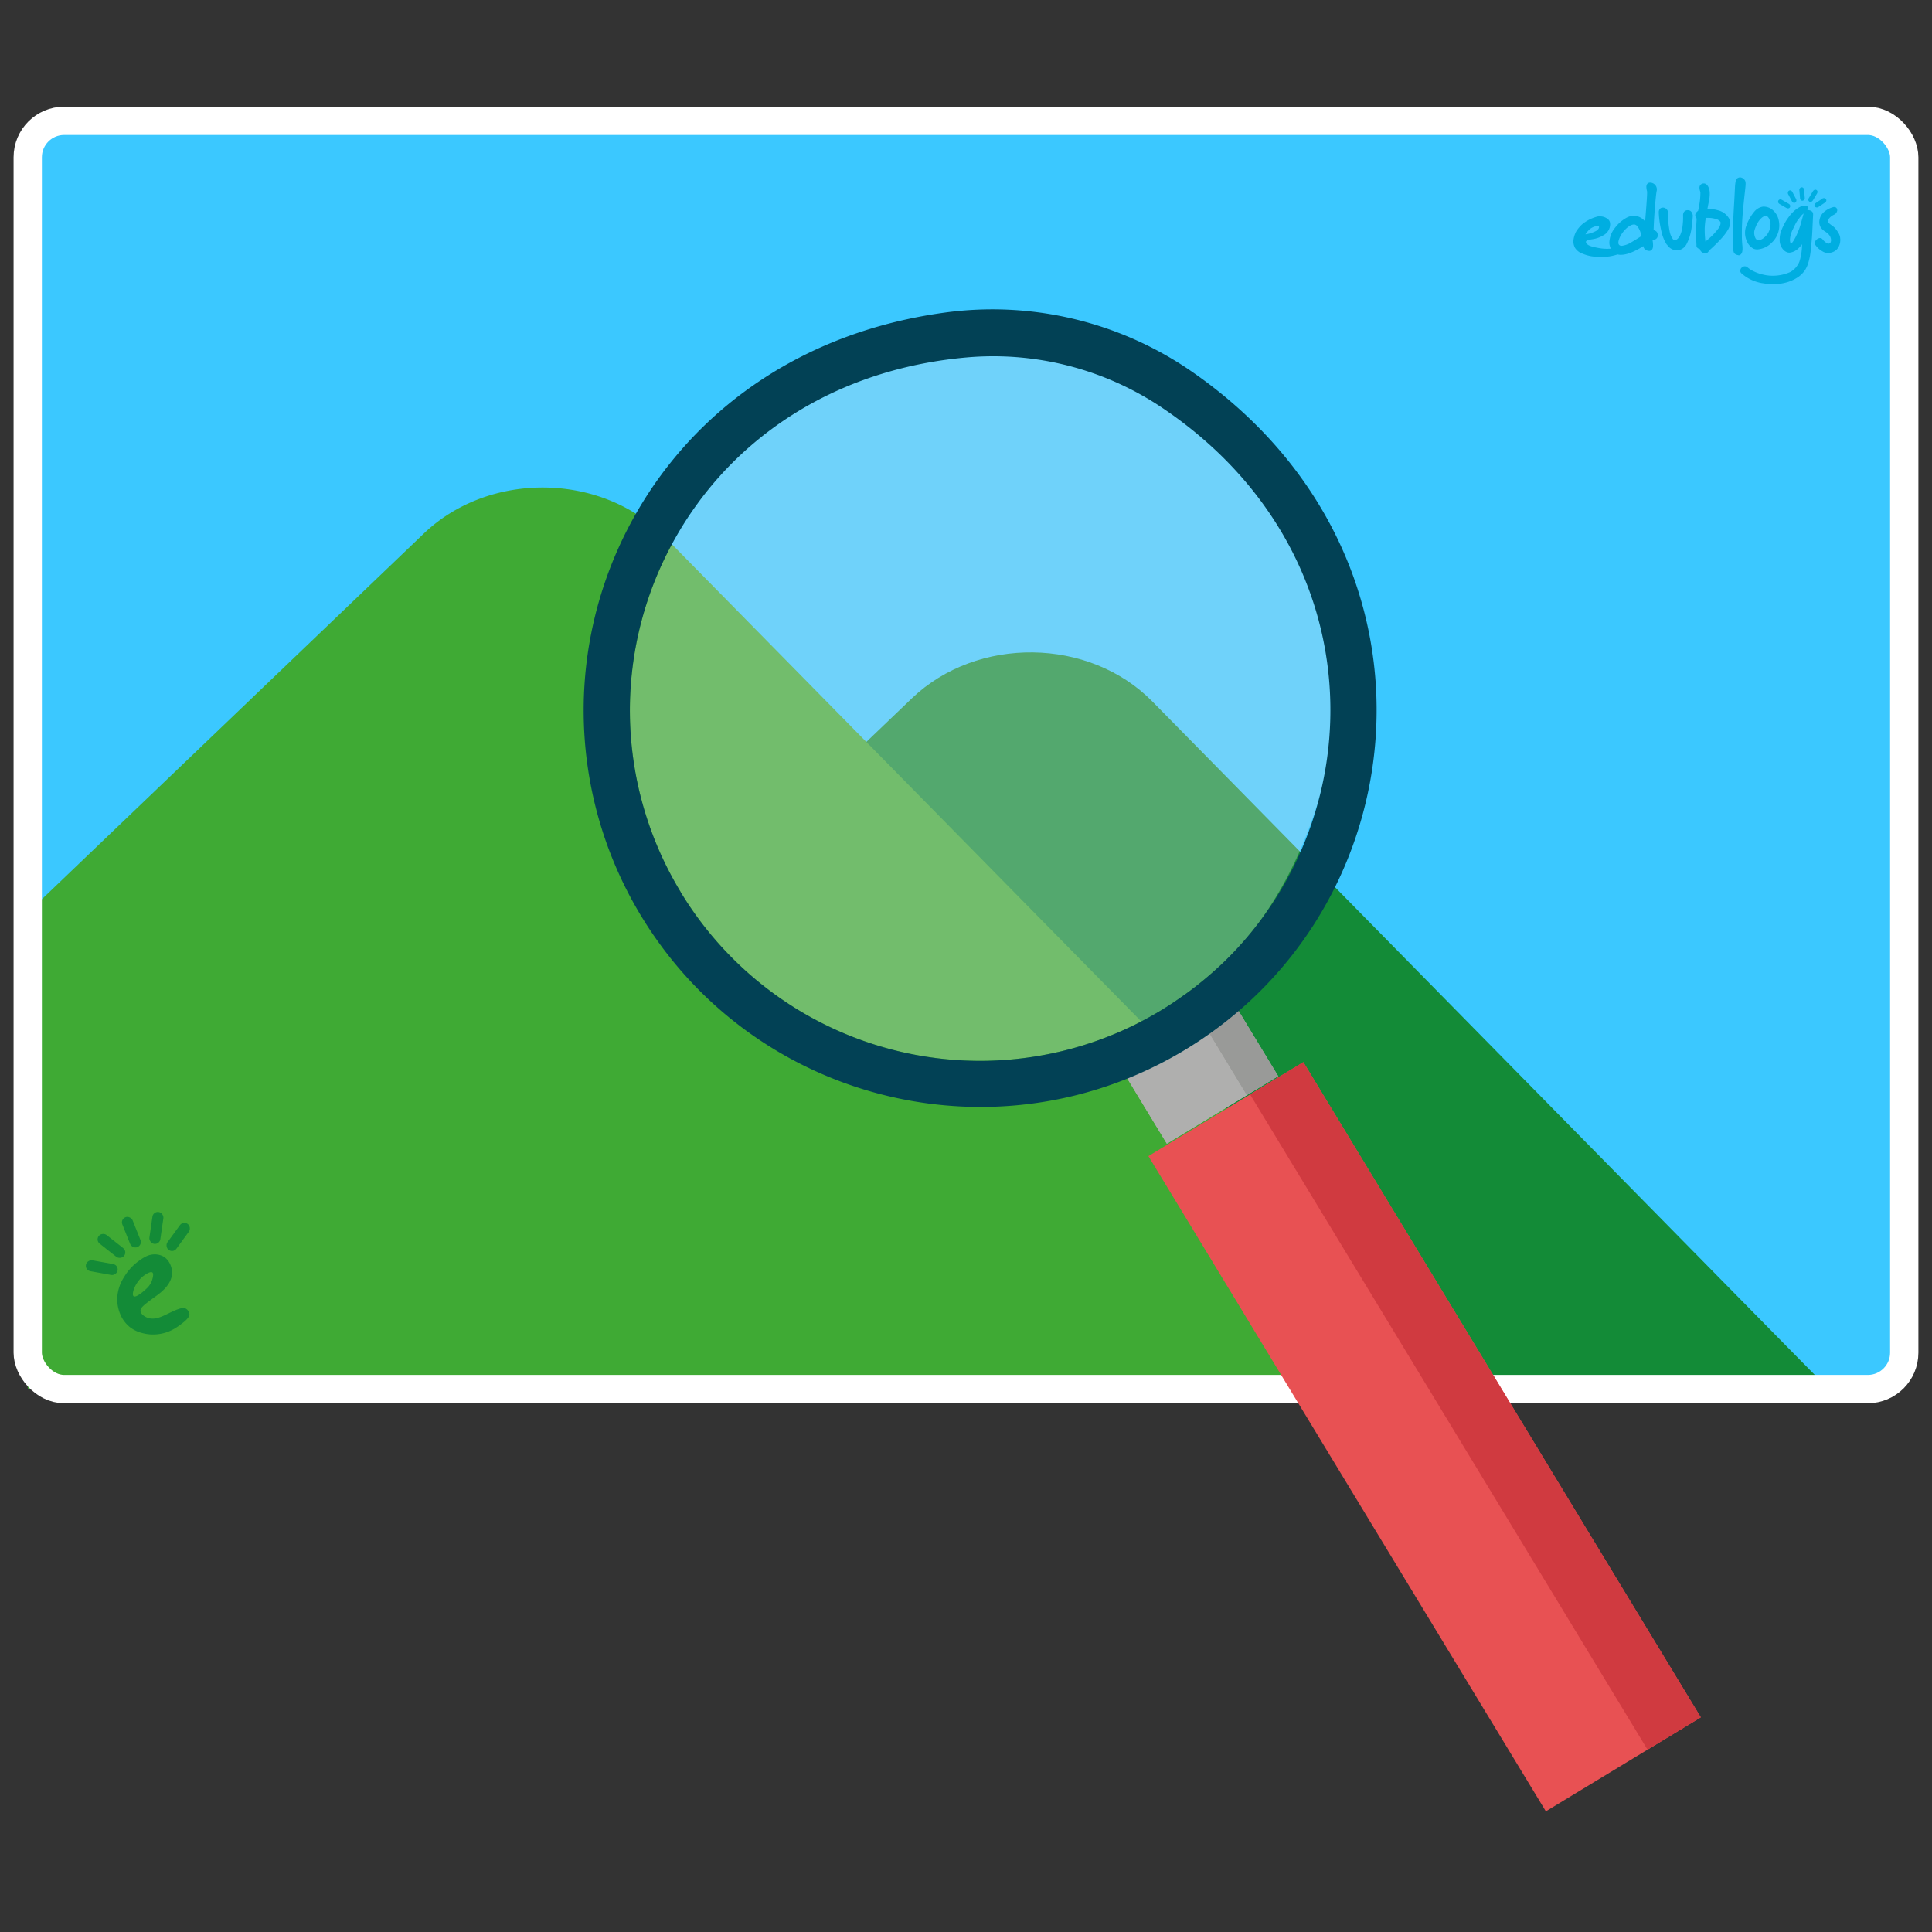 <svg id="Layer_1" data-name="Layer 1" xmlns="http://www.w3.org/2000/svg" viewBox="0 0 1024 1024"><rect x="0" y="0" width="1024" height="1024" fill="#333333" stroke="none"/><defs><style>.cls-1{fill:#3bc8ff;}.cls-2{fill:#138b37;}.cls-3{fill:#3faa34;}.cls-4,.cls-9{fill:none;}.cls-4{stroke:#fff;stroke-miterlimit:10;stroke-width:15px;}.cls-5{fill:#e85153;}.cls-6{fill:#afafae;}.cls-7{fill:#d03a40;}.cls-8{fill:#999a98;}.cls-10{fill:#ebebec;opacity:0.3;}.cls-11{fill:#024155;}.cls-12{fill:#00aee1;}</style></defs><rect class="cls-1" x="14.7" y="64.04" width="994.59" height="672.2" rx="19.97"/><path class="cls-2" d="M969.28,736.24H130.94V707.53Q307.07,538.81,483.34,370.1c34.59-33.06,94-32.34,127.46,1.72Q775.85,539.64,941,707.53C950.47,717.1,959.84,726.67,969.28,736.24Z"/><path class="cls-3" d="M796.67,736.24H15.46a.76.76,0,0,1-.76-.76V483.77l210-201.06c34.65-33.07,94.06-32.34,127.45,1.72q165.06,167.82,330.23,335.7Q739.58,678.15,796.67,736.24Z"/><rect class="cls-4" x="14.7" y="64.04" width="994.59" height="672.2" rx="19.31"/><rect class="cls-5" x="707.06" y="558.33" width="96.05" height="406.18" transform="translate(-285.42 502.09) rotate(-31.24)"/><path class="cls-6" d="M626.88,553.52a136.69,136.69,0,0,1-31.81,14.11l23.38,38.54,59-35.79-23.39-38.55A136.12,136.12,0,0,1,626.88,553.52Z"/><rect class="cls-7" x="765.52" y="541.98" width="33.03" height="406.18" transform="translate(-273.04 513.69) rotate(-31.24)"/><path class="cls-8" d="M639.26,545l21.52,35.47,16.68-10.12-23.39-38.54A135.91,135.91,0,0,1,639.26,545Z"/><path class="cls-6" d="M595.08,567.62l23.38,38.54,42.32-25.67L639.26,545a130,130,0,0,1-12.37,8.49c-2.81,1.7-5.65,3.28-8.52,4.77A136,136,0,0,1,595.08,567.62Z"/><path class="cls-9" d="M340.66,266.15c6.11,5.73,12.23,11.42,18.34,17.15"/><path class="cls-9" d="M623.48,530.28c5.25,4.93,10.52,9.81,15.78,14.74"/><path class="cls-10" d="M360.8,472.83a185.45,185.45,0,0,0,255,62.42c2.62-1.59,5.21-3.24,7.71-5,1.36-.94,2.7-1.86,4.06-2.83s2.62-1.88,3.9-2.84c.08-.05.17-.14.25-.19,1.1-.85,2.18-1.65,3.23-2.51,1.44-1.13,2.81-2.25,4.19-3.42a166.3,166.3,0,0,0,27.29-28.42c47.2-62.8,69.71-188.1-10.07-264.82-74.56-71.69-198.85-62.84-256.49-5.59-16,15.94-25,33.68-30.13,47.23A180.44,180.44,0,0,0,359,283.3,185.51,185.51,0,0,0,360.8,472.83Z"/><path class="cls-11" d="M339.85,485.54c52.52,86.58,157.61,121.7,249.47,89.23A211.45,211.45,0,0,0,663,530.06c93-86.74,94.28-246.75-32-333.58a185.85,185.85,0,0,0-130.57-30.75c-73.64,10.13-128.14,49.14-159.75,100.42A210.11,210.11,0,0,0,339.85,485.54Zm20.95-12.71A185.49,185.49,0,0,1,359,283.3a180.28,180.28,0,0,1,10.71-16.41c30.36-41.58,79.4-71.95,143.07-77.48a160.42,160.42,0,0,1,103.41,26.87C727.86,291.53,728.85,430.81,650,508.6q-5.22,5.13-10.89,9.89c-1.38,1.17-2.75,2.29-4.19,3.42-1,.86-2.12,1.69-3.23,2.51-.08.05-.17.14-.25.19-1.28,1-2.56,1.92-3.9,2.84s-2.68,1.92-4.06,2.83c-2.5,1.73-5.09,3.38-7.71,5a185.45,185.45,0,0,1-255-62.42Z"/><path class="cls-2" d="M96.82,693.27c-2.79.33-7.33,2.85-9.89,4-2.27,1-5.49,2.33-8.7,1.18-1.41-.5-3.68-1.89-3.76-3.66s2.13-3.34,6.53-6.62c1-.72,1.27-.91,1.78-1.29,2.33-1.71,8.23-6,8.41-12,.11-3.2-1.44-7.2-4.74-9a9.82,9.82,0,0,0-6.63-.8c-.68.13-2.54.55-5.73,2.87A28.54,28.54,0,0,0,65.68,677a22.48,22.48,0,0,0-3.47,10,20.35,20.35,0,0,0,1.38,9.2,17.25,17.25,0,0,0,5.14,7.12,17.45,17.45,0,0,0,6.43,3.17,22.14,22.14,0,0,0,8.3.69c6.39-.64,10.48-3.77,13.16-5.83,3.68-2.81,3.83-4.24,3.76-4.94A3.82,3.82,0,0,0,98,693.37,2.67,2.67,0,0,0,96.82,693.27Zm-26-6.25c-1.35-1,.79-7.26,5-10.58,1.3-1,3.91-2.77,4.95-2s-.29,4.48-.4,4.74a11.49,11.49,0,0,1-3,4.06C76.07,684.47,72,688,70.81,687Z"/><rect class="cls-2" x="66.66" y="644.58" width="5.86" height="17.04" rx="2.88" transform="translate(-237.31 72.42) rotate(-21.78)"/><rect class="cls-2" x="79.9" y="642.31" width="5.86" height="17.04" rx="2.88" transform="translate(93.96 -5.16) rotate(8.22)"/><rect class="cls-2" x="56.16" y="651.8" width="5.86" height="17.04" rx="2.88" transform="translate(614.4 1022.46) rotate(128.22)"/><rect class="cls-2" x="51.01" y="663.3" width="5.86" height="17.04" rx="2.88" transform="translate(724.61 738.57) rotate(100.27)"/><rect class="cls-2" x="91.56" y="647.1" width="5.86" height="17.04" rx="2.88" transform="translate(405.2 70.62) rotate(36.18)"/><path class="cls-12" d="M854.56,133a7.22,7.22,0,0,1-1.57-4.46h0a12.85,12.85,0,0,1,2.7-7.4h0a19.56,19.56,0,0,1,5.85-5.42h0a9.13,9.13,0,0,1,4.26-1.38h0a4.29,4.29,0,0,1,.81.06h0a7.85,7.85,0,0,1,4.76,2.34h0c.21.22.39.44.57.67h0c.12-1.43.27-3.2.41-5h0c.35-4.34.69-9.13.66-10.6h0a1.64,1.64,0,0,0,0-.26h0a10.63,10.63,0,0,1-.4-2.4h0a2.81,2.81,0,0,1,.32-1.46h0a1.78,1.78,0,0,1,1.53-.89h.06a3.59,3.59,0,0,1,3.64,3.56h0a3.72,3.72,0,0,1-.18,1.22h0v0h0a1.15,1.15,0,0,1,0,.14h0c0,.13-.06.32-.09.54h0c-.06.46-.14,1.08-.22,1.83h0c-.16,1.5-.34,3.5-.52,5.69h0c-.32,4-.61,8.68-.7,12.16h0a4.25,4.25,0,0,1,1.19.54h0a2.23,2.23,0,0,1,.86,1.22h0a4.08,4.08,0,0,1,.16,1h0a2.34,2.34,0,0,1-.45,1.45h0a2.67,2.67,0,0,1-1,.79h0a13.93,13.93,0,0,1-1.31.49h0a14.78,14.78,0,0,1,.25,2.41h0a6.14,6.14,0,0,1-.1,1.35h0a2.45,2.45,0,0,1-.69,1.33h0a1.79,1.79,0,0,1-1.15.46h0l-.24,0h0a3.83,3.83,0,0,1-1.82-.62h0a2.71,2.71,0,0,1-1-1.29h0a5.83,5.83,0,0,1-.17-.62h0c-.76.49-1.78,1.13-3,1.77h0c-2.52,1.35-5.68,2.77-8.63,2.83h-.06a5.69,5.69,0,0,1-4.71-2Zm6.06-10.46c-1.72,2-2.9,4.63-2.85,6.1h0a1.53,1.53,0,0,0,.39,1.14h0a1.8,1.8,0,0,0,1.42.5h0a12.15,12.15,0,0,0,5-1.83h0c1.76-1,3.64-2.22,5.44-3.35h0c-.08-.37-.2-.87-.37-1.42h0a10.87,10.87,0,0,0-1.68-3.57h0A2.7,2.7,0,0,0,866.4,119h0a2.86,2.86,0,0,0-.42,0h-.07c-1.43,0-3.62,1.49-5.29,3.53Zm22.86,7.18a20.55,20.55,0,0,1-2.73-6.41h0A53.11,53.11,0,0,1,879.19,113h0c0-.14,0-.27,0-.41h0a2.8,2.8,0,0,1,.5-1.78h0a1.93,1.93,0,0,1,1.54-.77h0a1.84,1.84,0,0,1,.41,0h0a2.76,2.76,0,0,1,2.07,1.32h0a3.31,3.31,0,0,1,.4,1.56h0v0c0,.43,0,.85,0,1.26h0a43.44,43.44,0,0,0,.77,8.09h0a10.58,10.58,0,0,0,1.76,4.45h0c.44.5.74.61,1.06.61h0a1.5,1.5,0,0,0,.69-.2h0a5.14,5.14,0,0,0,2.13-2.49h0a15.24,15.24,0,0,0,1.16-4h0a36.6,36.6,0,0,0,.39-6.28h0v-.18h0a3.17,3.17,0,0,1,.35-1.66h0a2.37,2.37,0,0,1,2.12-1.12h.17a2.2,2.2,0,0,1,1.49.6h0a3.06,3.06,0,0,1,.7,1h0a4.85,4.85,0,0,1,.32,1.29h0v.21c-.06.59-.18,3.13-.62,6h0a26.32,26.32,0,0,1-2.64,8.78h0a6.26,6.26,0,0,1-4.29,3.35h0a5,5,0,0,1-.85.07h0a6.4,6.4,0,0,1-5.31-3.1Zm20.37,4.45a2.63,2.63,0,0,1-.41,0h0a2.85,2.85,0,0,1-2-1.09h0A2.72,2.72,0,0,1,901,132h0l-.27-.07h0a2.44,2.44,0,0,1-1.48-1.09h0l0-.05,0-.06a2.37,2.37,0,0,1-.09-.3h0c0-.06,0-.1,0-.15h0a2.68,2.68,0,0,1,0-.34h0c0-.26,0-.62-.06-1.06h0c0-.88-.08-2.08-.1-3.45h0a90.83,90.83,0,0,1,.28-9.55h0a3.06,3.06,0,0,1-.76-1.65h0v0a1,1,0,0,1,0-.19h0a2.38,2.38,0,0,1,.7-1.6h0a3.94,3.94,0,0,1,.82-.7h0c0-.13.06-.3.1-.49h0c.13-.6.3-1.45.47-2.43h0a37.51,37.51,0,0,0,.63-6.46h0c0-.11,0-.21,0-.32h0a5.08,5.08,0,0,0-.21-.89h0a6.3,6.3,0,0,1-.28-1.57h0a2.32,2.32,0,0,1,.48-1.53h0a2.39,2.39,0,0,1,1.63-.82h0l.21,0h0a2.19,2.19,0,0,1,1.39.53h0a4,4,0,0,1,.89,1.12h0a7.47,7.47,0,0,1,.85,3.32h0c0,.11,0,.23,0,.34h0a18.33,18.33,0,0,1-.44,4.07h0c-.22,1.11-.49,2.35-.78,4.09h0a19.92,19.92,0,0,1,5.66.77h0a9.32,9.32,0,0,1,6,4.69h0a4.06,4.06,0,0,1,.4,1.73h0a8.3,8.3,0,0,1-1.34,4.14h0a27.27,27.27,0,0,1-3,4h0a76.76,76.76,0,0,1-6,6h0c-.35.31-.61.55-.65.6h0a3.28,3.28,0,0,0-.45.58h0a2.41,2.41,0,0,1-.71.76h0a1.91,1.91,0,0,1-.9.25h0Zm-.32-11.88a52.11,52.11,0,0,0,.38,5.74h0c.48-.38,1.05-.86,1.65-1.39h0a32.11,32.11,0,0,0,5.08-5.35h0a5.9,5.9,0,0,0,1.33-3.09h0a1.32,1.32,0,0,0-.14-.62h0a4.15,4.15,0,0,0-2.42-1.52h0a14.69,14.69,0,0,0-4.36-.58h0c-.32,0-.63,0-.93,0h0c-.06.34-.12.77-.2,1.27h0a41.68,41.68,0,0,0-.4,4.47h0c0,.35,0,.69,0,1Zm17.88,12.93a3.24,3.24,0,0,1-1.76-.6h0s0,0,0,0h0a2,2,0,0,1-.78-1.17h0a8.21,8.21,0,0,1-.26-1.39h0a38.58,38.58,0,0,1-.22-4h0c-.09-6.18.46-15.72.79-21.27h0c.17-2.82.27-5.22.38-7.09h0a21.23,21.23,0,0,1,.48-4.08h0a2,2,0,0,1,.47-.84h0v0a2.68,2.68,0,0,1,1.74-.78h0a3.16,3.16,0,0,1,2.21,1.1h0a2.44,2.44,0,0,1,.59,1h0a4.24,4.24,0,0,1,.17,1.2h0c0,1-.17,2.44-.44,4.91h0c-.28,2.46-.67,6-1.11,11.06h0c-.34,4-.48,8-.44,11.55h0c0,2.28.15,4.33.34,6h0v.05c0,.22,0,.5,0,.81h0a7.22,7.22,0,0,1-.11,1.5h0a2.94,2.94,0,0,1-.75,1.59h0a1.94,1.94,0,0,1-1.32.57h0Zm7.88-3.49.46-1-.47,1a7.27,7.27,0,0,1-3-3.07h0a10.89,10.89,0,0,1-1.37-5.12h0a10.68,10.68,0,0,1,.78-4.17h0a24.12,24.12,0,0,1,4.13-7.21h0a7.4,7.4,0,0,1,4.65-2.66h0c.13,0,.28,0,.42,0h0a7.46,7.46,0,0,1,4.51,1.66h0a9.78,9.78,0,0,1,3.46,6.12h0a13.41,13.41,0,0,1,.2,2.06h0a12.63,12.63,0,0,1-4,9.29h0a12,12,0,0,1-7.57,3.56h0a5,5,0,0,1-2.2-.43Zm6.08-17.23a2.38,2.38,0,0,0-.36.13h0a5.31,5.31,0,0,0-1.36.89h0c-1.12,1-2.59,2.82-3.71,6.46h0a4.86,4.86,0,0,0-.18,1.44h0a6.43,6.43,0,0,0,.56,2.56h0a2.36,2.36,0,0,0,1.27,1.33h0a1.29,1.29,0,0,0,.42.06h0a5.66,5.66,0,0,0,3-1.43h0a8.46,8.46,0,0,0,2.23-2.63h0v0a10.09,10.09,0,0,0,1.18-4.48h0a5.91,5.91,0,0,0-.65-2.65h0a3.62,3.62,0,0,0-.88-1.33h0a2.23,2.23,0,0,0-.9-.41h0l-.52.09h0l-.06,0Zm-.3-.26.08-.82-.08.82Zm-99.64,8.42a17.82,17.82,0,0,1,3.19-3.82,20.78,20.78,0,0,1,8.78-4.23l1.54.12a6.55,6.55,0,0,1,3.47,1.58c.93.85,1.21,2.16.83,4A6.69,6.69,0,0,1,850,124.6a15.38,15.38,0,0,1-5.86,2.17c-2.12.32-3.28.71-3.49,1.16s.05,1,.81,1.67,2.56,1.25,5.41,1.76a24.14,24.14,0,0,0,7.1.4,26.72,26.72,0,0,0,4.62-1c1.2-.4,2.52.86,3.18.76s1.15.3,1.45,1.2c-1.36,1.51-3.16,1.07-4.63,1.68a26,26,0,0,1-5.43,1.47,31.38,31.38,0,0,1-7.72.2l-1.8-.22a22,22,0,0,1-6.42-2.12,7.89,7.89,0,0,1-2.39-2.3,7.35,7.35,0,0,1-.92-3.59A13.2,13.2,0,0,1,835.43,122.63Zm4.9,1.55a17,17,0,0,0,5.75-1.87q1.51-1,1.44-2.07t-2.28-.21a7.63,7.63,0,0,0-3.1,1.83A22,22,0,0,0,840.33,124.18Z"/><path class="cls-12" d="M934.19,150.12A22.06,22.06,0,0,1,923,144.87h0a1.82,1.82,0,0,1-.62-1.28h0a1.71,1.71,0,0,1,0-.31h0a2.48,2.48,0,0,1,.71-1.4h0a2.68,2.68,0,0,1,1.45-.73h0a1.33,1.33,0,0,1,.28,0h0a2.12,2.12,0,0,1,1.43.57h0a13.68,13.68,0,0,0,3.09,2h0a23.58,23.58,0,0,0,3.57,1.41h0a25.11,25.11,0,0,0,5.58,1h0c.62,0,1.23.05,1.85,0h0a21.66,21.66,0,0,0,3.76-.43h0a22.1,22.1,0,0,0,4.78-1.53h0a10.91,10.91,0,0,0,4.86-5.56h0a29.26,29.26,0,0,0,1.36-9.16h0c-.31.43-.63.85-1,1.26h0a11.51,11.51,0,0,1-2,1.84h0a8,8,0,0,1-3.12,1.3h0a3.68,3.68,0,0,1-.57.06h0a3.3,3.3,0,0,1-1.47-.31h0a5.15,5.15,0,0,1-1.55-1.07h0a7.5,7.5,0,0,1-2.13-4.94h0c0-.19,0-.37,0-.55h0a12.94,12.94,0,0,1,1-5.16h0a32.59,32.59,0,0,1,2.66-5.24h0c.25-.4.71-1,1.41-2h0a21.51,21.51,0,0,1,2.5-2.72h0a14.14,14.14,0,0,1,3.14-2.23h0a5.08,5.08,0,0,1,2.24-.62h0a4.39,4.39,0,0,1,1.24.15h0a1.94,1.94,0,0,1,.68.31h0a.86.86,0,0,1,.32.61h0s0,.09,0,.13h0a2.12,2.12,0,0,1-.56,1.09h.18a3.84,3.84,0,0,1,.74.05h0c1.31.19,2.18.95,2.18,2.09h0v.19h0c-.15,3.07-.29,6.14-.44,9.22h0c-.14,3.08-.45,6.14-.76,9.2h0a34.59,34.59,0,0,1-1.52,7.73h0a15.51,15.51,0,0,1-1.54,3.28h0a14,14,0,0,1-4.26,4.1h0a21,21,0,0,1-5.62,2.47h0a26.33,26.33,0,0,1-6.36.93h0a31,31,0,0,1-6.29-.52Zm21.2-36.49a8.37,8.37,0,0,0-1,1.06h0l-1,1.3h0a14.45,14.45,0,0,0-1.7,2.6h0c-.45.89-.88,1.8-1.32,2.73h0a13.87,13.87,0,0,0-1.66,5.73h0v0h0a6.1,6.1,0,0,0,.23,1.61h0c.11.33.23.45.32.48h0l.08,0h0a1.64,1.64,0,0,0,.28-.24h0a8.33,8.33,0,0,0,.84-1.07h0a28.5,28.5,0,0,0,2.42-4.72h0a41.59,41.59,0,0,0,1.72-5h0q.69-2.5,1.39-5h0c-.21.19-.41.36-.57.52Z"/><path class="cls-12" d="M965.94,133.21a11.21,11.21,0,0,1-3.73-3.37h0a1.73,1.73,0,0,1-.33-1h0a1.82,1.82,0,0,1,.13-.68h0a3.11,3.11,0,0,1,1-1.34h0a2.91,2.91,0,0,1,1.48-.65h.19a1.55,1.55,0,0,1,1.31.67h0a7.78,7.78,0,0,0,2.25,2h0a1.83,1.83,0,0,0,.93.3h0a1.47,1.47,0,0,0,1.06-.58h0a.94.94,0,0,0,0-.09h0l.1-.24h0a2.68,2.68,0,0,0,.15-1.09h0v0h0a4.74,4.74,0,0,0-.41-1.67h0a5.51,5.51,0,0,0-1.66-2h0a16.72,16.72,0,0,0-1.42-1h0a6.59,6.59,0,0,1-1.43-1.25h0a5.28,5.28,0,0,1-1.29-3.35h0a5.94,5.94,0,0,1,.08-1.1h0a7.07,7.07,0,0,1,2.71-4.66h0a12.19,12.19,0,0,1,4.78-2.4h0a1.57,1.57,0,0,1,.37,0h0a1.41,1.41,0,0,1,1.1.47h0a1.63,1.63,0,0,1,.46,1.1h0c0,.11,0,.22,0,.34h0a2.9,2.9,0,0,1-1.78,2.2h0a7.69,7.69,0,0,0-1.34.82h0a6.14,6.14,0,0,0-1.26,1.23h0a2.61,2.61,0,0,0-.53,1.34h0a.45.45,0,0,0,0,.11h0a1.49,1.49,0,0,0,.65,1.08h0c.51.43,1,.83,1.6,1.21h0a8.18,8.18,0,0,1,1.59,1.42h0a18.51,18.51,0,0,1,1.63,2.27h0a6.93,6.93,0,0,1,1,2.71h0c0,.31.06.61.07.92h0a8.24,8.24,0,0,1-.79,3.71h0a5.78,5.78,0,0,1-3.54,3.08h0a6.79,6.79,0,0,1-2,.38h0a5.82,5.82,0,0,1-3-.8Zm4.57-4.5v0Zm-.14-.11-.08-.09.08.09Z"/><path class="cls-12" d="M960.78,101.54c.34-.53.72-1,1.48-1a1.16,1.16,0,0,1,1.07,1.23,2.5,2.5,0,0,1-.43,1.06L961,106c-.34.53-.72,1-1.48,1a1.16,1.16,0,0,1-1.07-1.23,2.37,2.37,0,0,1,.43-1.06Z"/><path class="cls-12" d="M953.73,101.12a1.57,1.57,0,0,1,.61-1.66,1.15,1.15,0,0,1,1.59.33,2.42,2.42,0,0,1,.3,1.11l.3,3.64a1.57,1.57,0,0,1-.61,1.66,1.15,1.15,0,0,1-1.59-.33,2.42,2.42,0,0,1-.3-1.11Z"/><path class="cls-12" d="M947.92,103.18a1.55,1.55,0,0,1-.09-1.76,1.15,1.15,0,0,1,1.6-.32,2.4,2.4,0,0,1,.7.9l1.69,3.24a1.55,1.55,0,0,1,.08,1.76,1.14,1.14,0,0,1-1.59.32,2.4,2.4,0,0,1-.7-.9Z"/><path class="cls-12" d="M947.85,107.88c.55.33,1.06.68,1,1.45a1.14,1.14,0,0,1-1.18,1.12,2.35,2.35,0,0,1-1.07-.37l-3.16-1.82c-.54-.32-1.06-.67-1-1.44a1.16,1.16,0,0,1,1.17-1.13,2.38,2.38,0,0,1,1.08.38Z"/><path class="cls-12" d="M965.65,105.44a1.53,1.53,0,0,1,1.74-.28,1.15,1.15,0,0,1,.48,1.56,2.45,2.45,0,0,1-.81.8l-3,2a1.55,1.55,0,0,1-1.74.27,1.16,1.16,0,0,1-.48-1.56,2.3,2.3,0,0,1,.82-.79Z"/></svg>